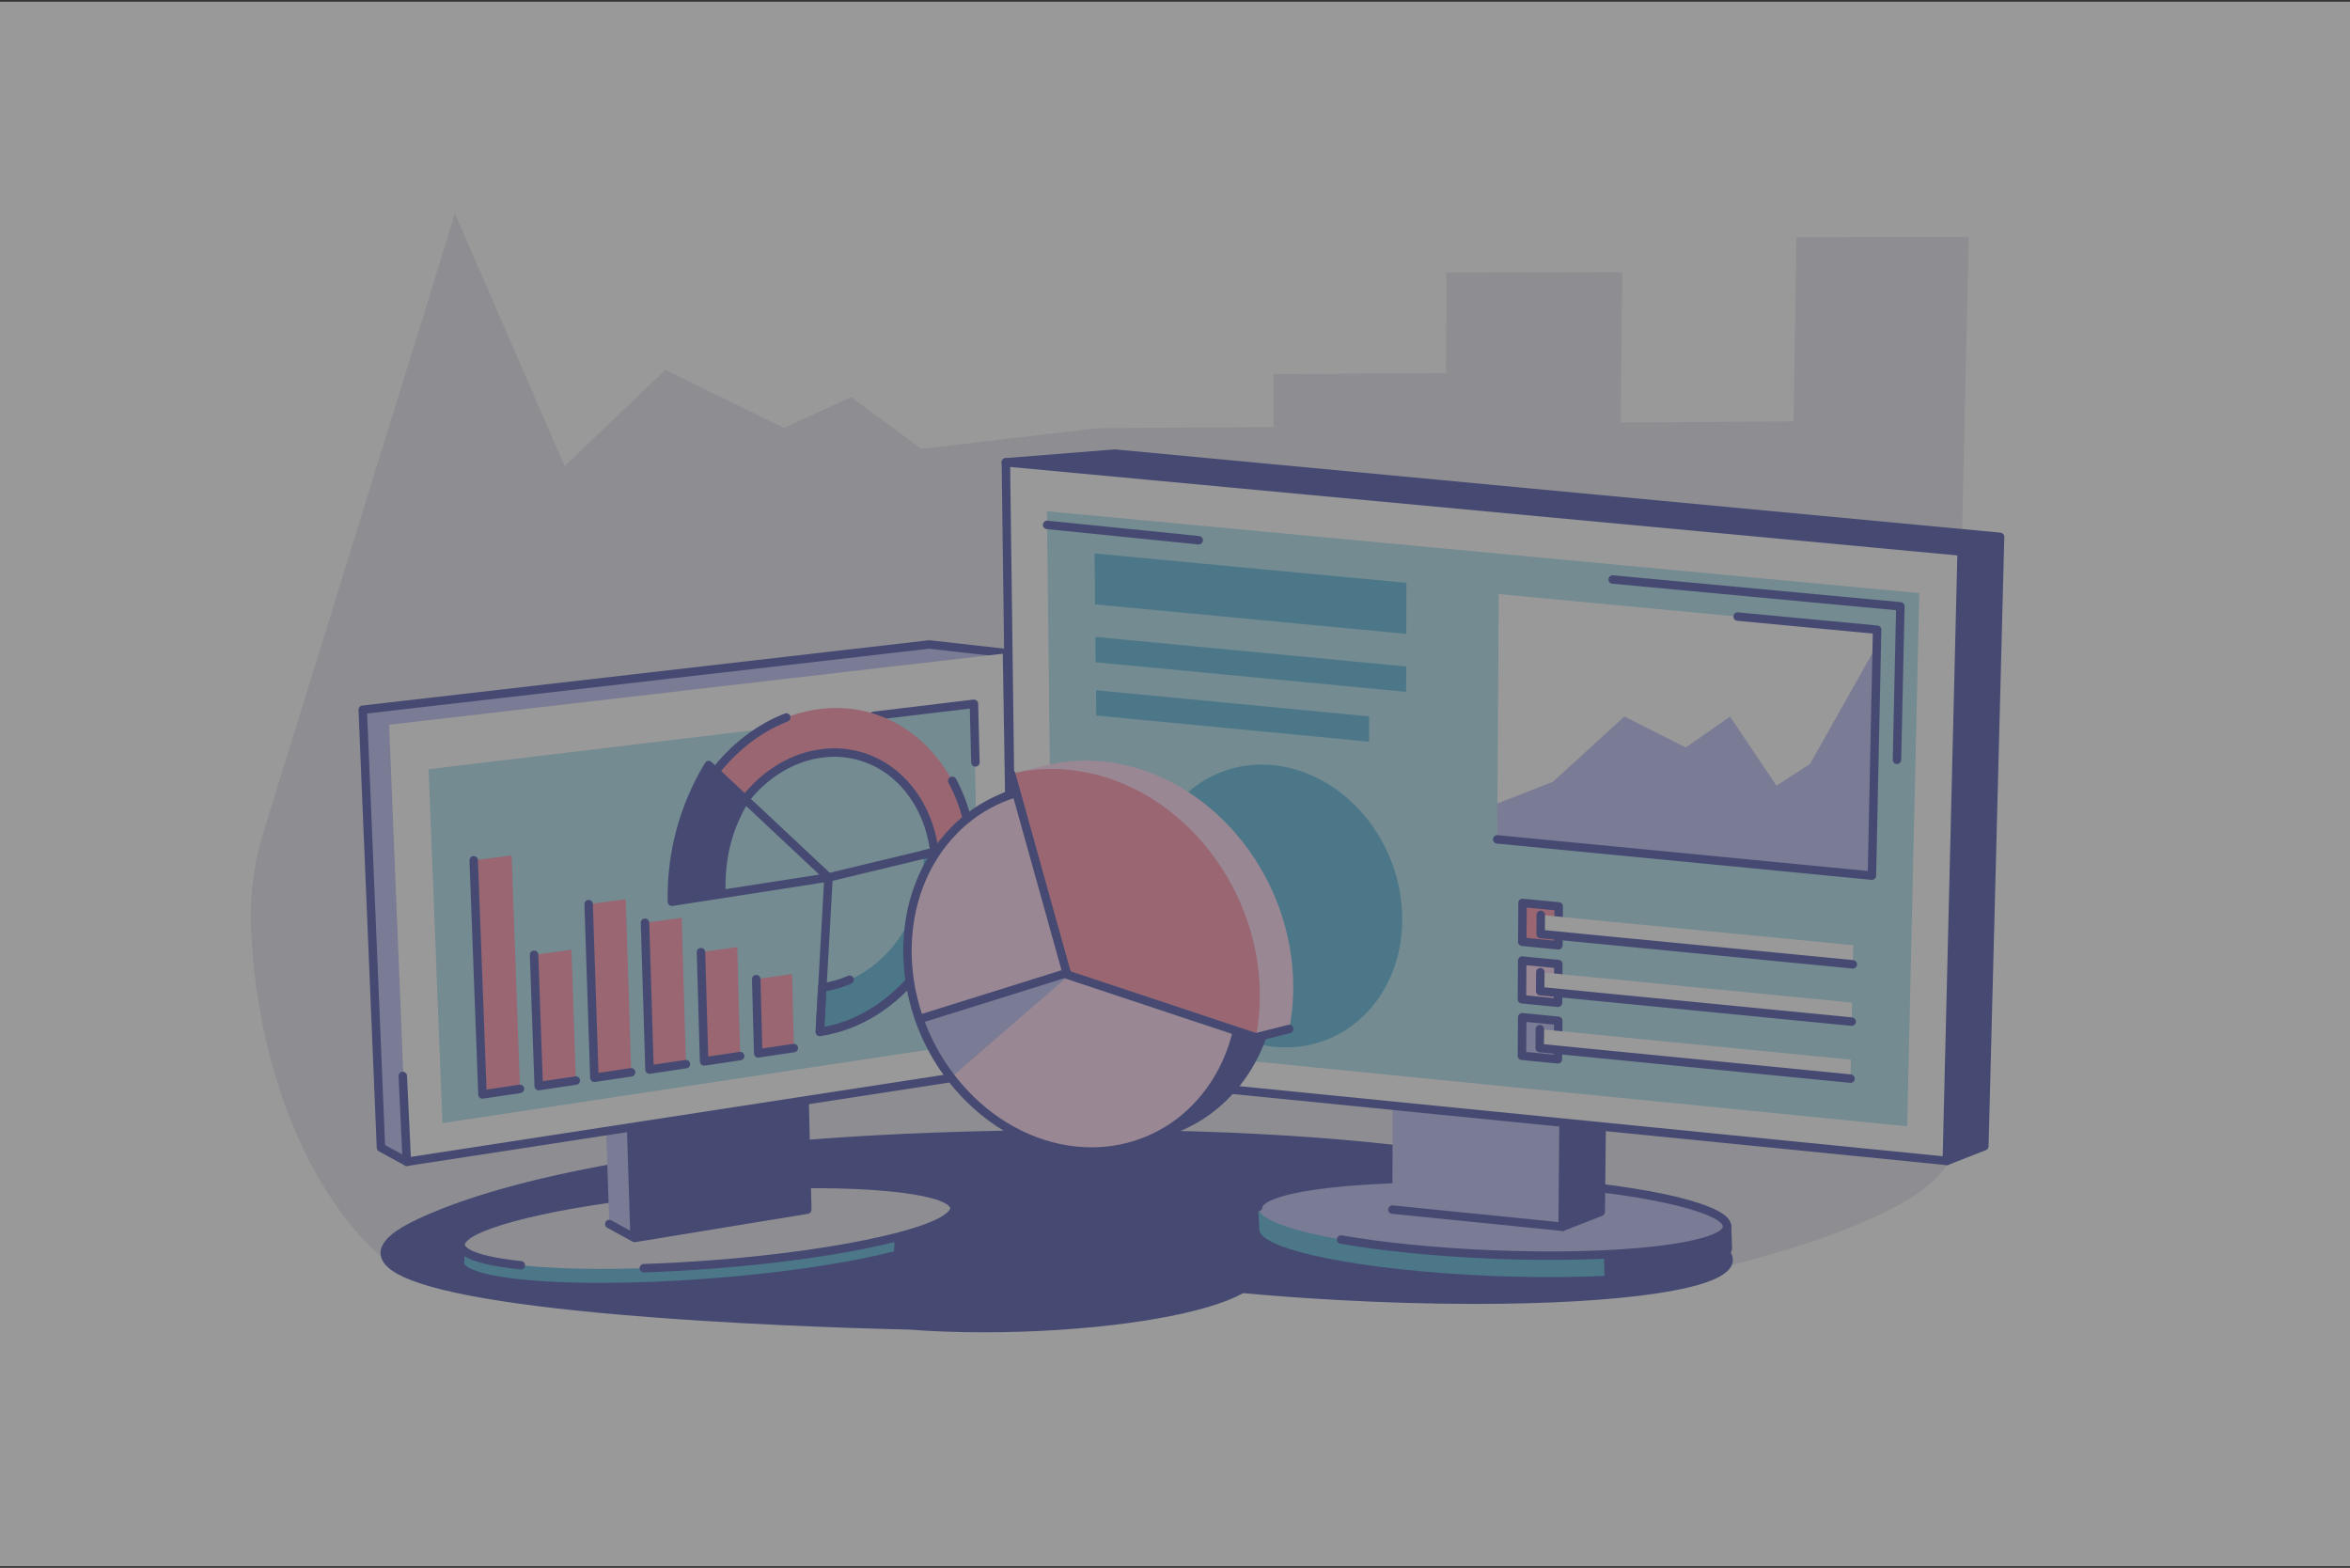 <svg width="694" height="463" viewBox="0 0 694 463" fill="none" xmlns="http://www.w3.org/2000/svg">
<rect x="0" y="0" width="694" height="463" fill="#333333" stroke="none"/>
<g opacity="0.5" clip-path="url(#clip0_644:12932)">
<path d="M694 0.5H0V462.5H694V0.5Z" fill="white"/>
<path d="M581.428 69.994L530.527 70.031L529.651 124.434L478.665 124.766L479.081 80.369L427.131 80.464L427.054 110.205L376.045 110.457L376.112 126.106L324.101 126.448L272.128 132.553L251.355 117.268L231.502 126.383L196.516 109.205L166.746 137.63L134.361 63.051L78.199 244.479C75.044 254.106 73.669 264.227 74.139 274.347C76.219 320.63 94.453 357.185 115.204 373.214C130.234 384.824 155.132 376.508 178.818 359.594L198.797 382.212L237.796 359.98L424.164 347.465C443.503 362.792 468.826 375.267 500.451 376.155C500.451 376.155 575.888 360.369 576.418 338.739C576.442 337.795 576.085 336.836 575.381 335.866L581.428 69.994Z" fill="#EAEAF2"/>
<path d="M496.011 361.721C488.123 359.231 477.415 356.842 464.682 354.72C470.566 354.122 473.946 353.767 473.995 353.762C474.263 353.734 474.515 353.619 474.713 353.435C474.911 353.251 475.044 353.008 475.092 352.742C475.14 352.476 475.1 352.202 474.979 351.96C474.859 351.719 474.663 351.523 474.421 351.402C474.053 351.218 465.141 346.865 441.754 342.474C420.274 338.442 381.959 333.635 321.405 333.635C309.724 333.635 297.459 333.813 284.952 334.165C237.155 335.511 196.636 339.816 164.52 346.959C139.975 352.419 126.705 358.207 120.979 361.172C115.033 364.251 112.226 367.225 112.399 370.264C112.568 373.253 115.58 375.823 121.606 378.122C135.108 383.272 163.93 387.279 207.27 390.03C224.107 391.099 239.836 391.748 250.064 392.105C255.856 392.307 260.537 392.438 263.444 392.513C265.037 392.554 266.281 392.583 267.125 392.601C267.681 392.614 268.067 392.623 268.345 392.625C275.286 393.164 282.743 393.437 290.512 393.437C294.326 393.437 298.233 393.37 302.124 393.238C331.233 392.246 356.631 387.794 367.102 381.868C376.05 382.683 385.289 383.357 394.571 383.871C408.696 384.655 422.502 385.053 435.61 385.053C457.17 385.053 475.696 383.984 489.178 381.964C503.922 379.754 511.299 376.643 511.731 372.453C512.118 368.694 506.976 365.184 496.011 361.721Z" fill="#5A62B3"/>
<path d="M274.433 190.311L297.387 192.899L293.598 232.045L290.669 229.01L292.081 311.339L149.035 333.298L120.151 343.076L112.506 338.905L107.121 209.587L274.433 190.311Z" fill="#C1C3F6"/>
<path d="M297.528 191.657L274.573 189.069C274.479 189.058 274.385 189.058 274.291 189.069L106.978 208.345C106.665 208.381 106.377 208.535 106.172 208.775C105.967 209.014 105.86 209.323 105.873 209.638L111.258 338.958C111.267 339.174 111.332 339.383 111.446 339.566C111.56 339.749 111.719 339.9 111.908 340.003L119.553 344.174C119.705 344.256 119.872 344.307 120.044 344.322C120.216 344.337 120.389 344.316 120.553 344.261L149.332 334.515L292.272 312.573C292.57 312.527 292.842 312.374 293.037 312.143C293.232 311.912 293.337 311.618 293.331 311.316L291.973 232.159L292.699 232.912C292.865 233.084 293.077 233.204 293.309 233.26C293.541 233.315 293.784 233.303 294.01 233.224C294.235 233.145 294.433 233.004 294.581 232.816C294.728 232.628 294.819 232.402 294.842 232.164L298.631 193.018C298.663 192.692 298.564 192.367 298.358 192.112C298.152 191.857 297.853 191.694 297.528 191.657ZM292.616 229.228L291.568 228.142C291.394 227.961 291.17 227.838 290.924 227.786C290.679 227.735 290.423 227.759 290.192 227.855C289.96 227.951 289.763 228.114 289.625 228.324C289.487 228.533 289.416 228.78 289.42 229.03L290.814 310.268L148.846 332.062C148.774 332.073 148.704 332.09 148.635 332.114L120.269 341.716L113.725 338.146L108.418 210.695L274.435 191.569L296.026 194.003L292.616 229.228Z" fill="#5A62B3"/>
<path d="M590.78 157.294L329.36 132.712C329.288 132.705 329.215 132.705 329.144 132.712L296.956 135.274C296.739 135.291 296.531 135.365 296.351 135.488C296.171 135.611 296.026 135.778 295.931 135.974C295.836 136.17 295.794 136.388 295.809 136.605C295.824 136.822 295.895 137.032 296.016 137.213L307.99 155.165L309.759 310.91C309.763 311.218 309.879 311.513 310.087 311.74C310.294 311.967 310.578 312.109 310.884 312.14L518.59 332.969L574.686 344.048C574.92 344.095 575.163 344.073 575.385 343.986L586.466 339.639C586.695 339.549 586.892 339.394 587.033 339.192C587.174 338.991 587.252 338.753 587.258 338.508L591.912 158.573C591.921 158.256 591.809 157.947 591.599 157.71C591.389 157.472 591.096 157.323 590.78 157.294Z" fill="#5A62B3"/>
<path d="M135.869 372.712L136.054 367.701L144.178 367.088C156.311 362.61 180.422 358.38 208.268 356.292C235.982 354.214 260.137 354.803 272.576 357.395L281.834 356.695L281.53 362.046C281.947 368.21 250.044 375.68 210.026 378.759C169.73 381.858 136.41 379.344 135.854 373.112C135.844 372.978 135.849 372.844 135.869 372.712Z" fill="#63BBDF"/>
<path d="M177.329 381.335C165.19 381.335 154.865 380.696 147.47 379.491C138.954 378.102 134.868 376.109 134.61 373.222C134.593 373.019 134.598 372.814 134.623 372.612L134.806 367.656C134.817 367.349 134.941 367.057 135.154 366.836C135.367 366.614 135.654 366.479 135.96 366.456L143.911 365.856C156.624 361.207 181.215 357.069 208.175 355.047C219.326 354.211 230.045 353.787 240.036 353.787C253.891 353.787 265.164 354.599 272.657 356.136L281.739 355.451C281.917 355.437 282.095 355.462 282.262 355.523C282.429 355.584 282.581 355.68 282.708 355.805C282.835 355.93 282.934 356.08 282.999 356.246C283.063 356.412 283.091 356.59 283.081 356.767L282.781 362.05C282.865 364.128 280.866 366.063 276.677 367.965C273.061 369.607 267.862 371.226 261.225 372.778C247.676 375.946 229.528 378.513 210.121 380.006C198.648 380.886 187.615 381.335 177.329 381.335ZM137.262 368.863L137.118 372.758C137.116 372.798 137.113 372.838 137.108 372.878C137.101 372.918 137.098 372.958 137.099 372.998C137.175 373.855 139.53 375.663 147.872 377.024C155.137 378.209 165.323 378.836 177.328 378.836C187.55 378.836 198.519 378.391 209.93 377.513C229.214 376.029 247.229 373.483 260.657 370.343C280.299 365.75 280.294 362.276 280.285 362.13C280.281 362.078 280.281 362.027 280.285 361.975L280.507 358.048L272.671 358.64C272.555 358.649 272.437 358.642 272.322 358.617C265.1 357.113 253.633 356.285 240.036 356.285C230.108 356.285 219.451 356.707 208.362 357.538C181.5 359.553 157.073 363.662 144.612 368.26C144.503 368.301 144.389 368.326 144.274 368.334L137.262 368.863Z" fill="#5A62B3"/>
<path d="M371.894 362.91L371.575 356.925L383.39 357.386C396.076 354.837 417.94 353.727 442.516 354.779C465.976 355.783 486.435 358.523 498.56 361.883L510.048 362.332L510.253 368.259C510.271 368.386 510.276 368.516 510.266 368.644C509.749 374.666 478.792 378.317 440.808 376.794C402.47 375.256 371.471 369.038 371.894 362.91Z" fill="#63BBDF"/>
<path d="M511.499 368.162L511.296 362.288C511.285 361.973 511.156 361.674 510.933 361.45C510.711 361.227 510.412 361.095 510.097 361.083L507.894 360.997C507.777 360.992 507.66 361.004 507.546 361.033L474.559 369.184C474.28 369.253 474.033 369.417 473.86 369.647C473.687 369.877 473.599 370.159 473.61 370.447L473.86 376.771C473.873 377.094 474.01 377.399 474.243 377.623C474.476 377.846 474.787 377.971 475.11 377.971H475.145L496.689 377.368C496.758 377.366 496.827 377.358 496.895 377.344C503.572 376.028 511.217 372.175 511.511 368.755C511.527 368.557 511.523 368.358 511.499 368.162Z" fill="#5A62B3"/>
<path d="M371.551 356.487C371.128 362.625 402.156 368.876 440.528 370.444C478.547 371.999 509.529 368.364 510.048 362.332C510.566 356.292 480.349 350.054 442.237 348.393C403.769 346.718 371.975 350.339 371.551 356.487Z" fill="#C1C3F6"/>
<path d="M457.812 372.054C452.21 372.054 446.398 371.935 440.477 371.693C424.148 371.027 408.301 369.455 395.852 367.27C395.525 367.213 395.235 367.028 395.045 366.757C394.854 366.485 394.78 366.149 394.837 365.823C394.894 365.497 395.079 365.206 395.35 365.016C395.622 364.826 395.957 364.751 396.284 364.808C408.626 366.974 424.357 368.533 440.579 369.196C458.889 369.944 476.159 369.516 489.206 367.992C504.437 366.211 508.691 363.529 508.803 362.225C508.775 361.901 508.629 361.599 508.394 361.375C504.476 356.914 479.939 351.286 442.183 349.642C423.627 348.834 406.079 349.226 392.769 350.748C377.198 352.528 372.889 355.246 372.798 356.572C372.775 356.903 372.621 357.211 372.372 357.429C372.122 357.646 371.796 357.756 371.465 357.733C371.135 357.71 370.827 357.557 370.609 357.307C370.391 357.057 370.282 356.731 370.305 356.4C370.449 354.31 372.633 352.61 376.981 351.204C380.682 350.007 385.899 349.018 392.486 348.265C405.921 346.729 423.61 346.332 442.292 347.145C477.144 348.663 505.099 353.837 510.272 359.726C511.03 360.589 511.374 361.503 511.293 362.439C511.117 364.49 508.961 366.162 504.701 367.551C501.066 368.736 495.951 369.719 489.496 370.474C480.553 371.519 469.655 372.054 457.812 372.054Z" fill="#5A62B3"/>
<path d="M281.833 356.696C282.25 362.87 250.323 370.333 210.278 373.396C169.954 376.48 136.609 373.943 136.053 367.701C135.498 361.448 168.055 353.91 208.52 350.895C248.705 347.899 281.417 350.509 281.833 356.696Z" fill="#EAEAF2"/>
<path d="M284.566 367.006L282.709 358.313C282.986 357.791 283.114 357.202 283.08 356.612C283.018 355.688 282.547 354.839 281.682 354.088C277.84 350.756 265.735 349.392 256.256 348.836C242.928 348.055 225.942 348.343 208.427 349.648C190.76 350.965 173.739 353.224 160.498 356.01C151.066 357.995 139.126 361.182 135.807 365.092C135.062 365.97 134.727 366.885 134.809 367.812C134.98 369.733 136.864 371.255 140.571 372.465C143.683 373.481 148.097 374.296 153.691 374.886C153.854 374.904 154.019 374.889 154.177 374.842C154.334 374.795 154.481 374.718 154.608 374.615C154.736 374.512 154.842 374.385 154.92 374.24C154.999 374.096 155.048 373.938 155.065 373.775C155.082 373.612 155.067 373.447 155.021 373.289C154.974 373.132 154.897 372.985 154.794 372.858C154.691 372.73 154.563 372.624 154.419 372.546C154.275 372.467 154.117 372.418 153.954 372.401C137.758 370.692 137.309 367.716 137.298 367.59C137.27 367.297 137.508 366.949 137.712 366.71C141.849 361.837 169.498 355.055 208.613 352.14C248.695 349.153 275.331 351.886 280.044 355.975C280.281 356.181 280.567 356.487 280.587 356.781C280.561 357.065 280.44 357.331 280.243 357.537C279.976 357.833 279.212 358.578 277.612 359.524C275.004 360.956 270.114 362.856 260.945 364.997C247.508 368.135 229.48 370.675 210.182 372.151C203.39 372.671 196.642 373.04 190.124 373.252C189.793 373.257 189.477 373.393 189.247 373.631C189.016 373.869 188.89 374.189 188.895 374.521C188.9 374.852 189.037 375.168 189.275 375.399C189.513 375.629 189.832 375.756 190.164 375.751H190.205C196.759 375.538 203.545 375.167 210.373 374.644C229.794 373.159 247.956 370.598 261.512 367.432C262.425 367.218 263.31 367.004 264.166 366.788L263.998 369.867C263.988 370.052 264.019 370.237 264.089 370.409C264.159 370.58 264.267 370.734 264.404 370.859C264.54 370.984 264.703 371.077 264.88 371.131C265.057 371.185 265.244 371.199 265.428 371.172L283.524 368.507C283.693 368.482 283.856 368.422 284.001 368.332C284.146 368.242 284.271 368.124 284.369 367.983C284.466 367.843 284.534 367.684 284.567 367.517C284.601 367.349 284.6 367.177 284.564 367.009L284.566 367.006Z" fill="#5A62B3"/>
<path d="M229.372 288.266L231.03 353.124L195.773 358.885L187.411 365.573L179.933 361.474L177.79 295.669L229.372 288.266Z" fill="#C1C3F6"/>
<path d="M473.507 294.93L422.926 289.911C422.752 289.894 422.578 289.913 422.412 289.968C422.247 290.022 422.095 290.11 421.965 290.227C421.836 290.344 421.733 290.486 421.662 290.645C421.591 290.804 421.554 290.976 421.553 291.15L421.324 352.771C421.323 353.082 421.437 353.381 421.645 353.612C421.852 353.843 422.138 353.988 422.447 354.019L452.799 357.095L460.705 363.249C460.875 363.382 461.078 363.468 461.292 363.499C461.506 363.53 461.725 363.505 461.926 363.427L473.188 359.024C473.42 358.933 473.62 358.775 473.761 358.57C473.903 358.365 473.98 358.123 473.983 357.873L474.633 296.186C474.636 295.874 474.522 295.572 474.314 295.339C474.106 295.107 473.818 294.961 473.507 294.93Z" fill="#5A62B3"/>
<path d="M411.208 357.203L461.471 362.263L462.027 300.573L411.343 295.58L411.208 357.203Z" fill="#C1C3F6"/>
<path d="M461.471 363.513C461.43 363.513 461.388 363.51 461.346 363.506L411.083 358.446C410.92 358.43 410.762 358.381 410.617 358.304C410.473 358.226 410.345 358.121 410.241 357.994C410.137 357.867 410.059 357.72 410.012 357.563C409.965 357.406 409.949 357.241 409.965 357.078C409.982 356.915 410.03 356.756 410.108 356.612C410.185 356.467 410.291 356.339 410.418 356.235C410.545 356.131 410.691 356.054 410.848 356.006C411.005 355.959 411.17 355.943 411.333 355.96L460.234 360.883L460.767 301.705L411.22 296.823C411.057 296.807 410.898 296.759 410.754 296.682C410.609 296.604 410.481 296.499 410.377 296.372C410.273 296.245 410.195 296.099 410.147 295.942C410.1 295.785 410.083 295.62 410.099 295.457C410.116 295.294 410.164 295.135 410.241 294.991C410.318 294.846 410.423 294.718 410.55 294.614C410.677 294.51 410.823 294.431 410.98 294.384C411.137 294.336 411.302 294.32 411.465 294.336L462.15 299.33C462.46 299.36 462.748 299.506 462.957 299.738C463.165 299.971 463.279 300.273 463.276 300.585L462.721 362.275C462.718 362.604 462.585 362.919 462.351 363.151C462.117 363.383 461.801 363.513 461.472 363.513H461.471Z" fill="#5A62B3"/>
<path d="M238.065 292.45C238.061 292.274 238.019 292.1 237.943 291.941C237.866 291.782 237.757 291.64 237.622 291.527C237.488 291.413 237.33 291.328 237.16 291.28C236.991 291.231 236.813 291.219 236.638 291.244L230.719 292.096L230.62 288.234C230.616 288.057 230.574 287.884 230.497 287.725C230.421 287.566 230.312 287.425 230.177 287.311C230.043 287.197 229.885 287.113 229.716 287.065C229.546 287.016 229.368 287.004 229.194 287.029L177.611 294.432C177.447 294.453 177.288 294.507 177.145 294.59C177.002 294.673 176.877 294.783 176.777 294.915C176.677 295.047 176.604 295.197 176.562 295.357C176.521 295.518 176.512 295.685 176.535 295.848C176.559 296.012 176.614 296.17 176.699 296.312C176.784 296.454 176.896 296.578 177.029 296.676C177.163 296.774 177.314 296.845 177.474 296.884C177.635 296.924 177.802 296.931 177.966 296.905L228.157 289.702L228.227 292.455L185.158 298.656C184.854 298.7 184.576 298.854 184.379 299.09C184.181 299.325 184.078 299.626 184.088 299.933L186.092 363.427L180.532 360.38C180.388 360.298 180.229 360.247 180.065 360.227C179.901 360.208 179.734 360.222 179.575 360.267C179.417 360.312 179.268 360.389 179.139 360.492C179.01 360.595 178.903 360.723 178.823 360.868C178.744 361.013 178.694 361.172 178.676 361.336C178.659 361.501 178.674 361.667 178.722 361.825C178.769 361.984 178.847 362.131 178.952 362.259C179.056 362.387 179.185 362.493 179.331 362.571L186.81 366.67C186.863 366.699 186.919 366.724 186.976 366.745C186.992 366.75 187.008 366.755 187.023 366.76C187.07 366.775 187.118 366.787 187.166 366.797C187.185 366.801 187.203 366.804 187.22 366.807C187.283 366.818 187.347 366.823 187.41 366.824C187.478 366.824 187.546 366.818 187.613 366.807L238.609 358.449C238.907 358.4 239.177 358.246 239.369 358.013C239.561 357.781 239.663 357.487 239.656 357.186L238.065 292.45Z" fill="#5A62B3"/>
<path d="M299.369 315.373L574.928 342.82L579.315 162.876L297.055 136.519L299.369 315.373Z" fill="white"/>
<path d="M574.928 344.07C574.887 344.07 574.845 344.068 574.805 344.064L299.245 316.617C298.94 316.586 298.656 316.444 298.448 316.218C298.241 315.992 298.124 315.697 298.12 315.39L295.806 136.535C295.804 136.36 295.838 136.186 295.907 136.025C295.977 135.864 296.079 135.72 296.208 135.601C296.337 135.482 296.489 135.391 296.655 135.335C296.821 135.279 296.997 135.259 297.171 135.275L579.431 161.632C579.747 161.661 580.039 161.809 580.249 162.046C580.46 162.283 580.572 162.59 580.564 162.907L576.178 342.851C576.17 343.177 576.035 343.487 575.801 343.715C575.568 343.943 575.255 344.07 574.929 344.07H574.928ZM300.604 314.241L573.712 341.443L578.038 164.012L298.322 137.892L300.604 314.241Z" fill="#5A62B3"/>
<path d="M310.965 307.548L563.22 332.595L566.803 175.157L309.187 150.981L310.965 307.548Z" fill="#B3E3EF"/>
<path d="M120.152 343.076L299.371 315.482L297.388 192.899L114.908 214.008L120.152 343.076Z" fill="white"/>
<path d="M130.666 331.646L289.373 307.672L287.624 207.835L126.577 227.156L130.666 331.646Z" fill="#B3E3EF"/>
<path d="M442.154 247.872L552.812 258.58L554.347 185.96L442.611 175.428L442.154 247.872Z" fill="white"/>
<path d="M442.166 237.294L458.608 230.864L479.714 211.593L497.822 220.738L510.919 211.618L524.608 232.02L534.541 225.589L554.257 190.598L552.812 258.579L442.154 247.871L442.166 237.294Z" fill="#C1C3F6"/>
<path d="M552.812 259.829C552.773 259.829 552.732 259.827 552.692 259.823L442.034 249.115C441.704 249.083 441.4 248.921 441.19 248.666C440.979 248.41 440.879 248.081 440.911 247.751C440.943 247.421 441.104 247.117 441.36 246.907C441.616 246.696 441.945 246.595 442.275 246.627L551.592 257.207L553.074 187.095L513.05 183.322C512.886 183.308 512.726 183.262 512.58 183.185C512.433 183.109 512.304 183.005 512.198 182.878C512.092 182.751 512.012 182.605 511.964 182.448C511.915 182.29 511.897 182.124 511.913 181.96C511.928 181.796 511.976 181.636 512.054 181.49C512.131 181.345 512.237 181.216 512.364 181.111C512.492 181.007 512.639 180.928 512.797 180.881C512.955 180.833 513.121 180.817 513.285 180.834L554.464 184.716C554.779 184.746 555.07 184.893 555.28 185.129C555.49 185.364 555.603 185.671 555.596 185.986L554.062 258.606C554.054 258.933 553.919 259.244 553.686 259.472C553.452 259.7 553.139 259.828 552.812 259.828L552.812 259.829Z" fill="#5A62B3"/>
<path d="M338.203 263.995C338.378 286.828 355.335 306.967 376.142 309.111C397.017 311.261 414.038 294.512 414.097 271.564C414.156 248.475 397.038 227.998 375.929 225.962C354.889 223.933 338.028 241.021 338.203 263.995Z" fill="#63BBDF"/>
<path d="M449.556 278.111L460.227 279.148L460.328 267.672L449.64 266.637L449.556 278.111Z" fill="#FF9AB2"/>
<path d="M460.227 280.398C460.186 280.398 460.146 280.396 460.106 280.392L449.435 279.355C449.124 279.324 448.836 279.179 448.627 278.947C448.418 278.715 448.304 278.414 448.306 278.102L448.389 266.627C448.391 266.454 448.428 266.282 448.499 266.124C448.57 265.966 448.674 265.824 448.802 265.708C448.931 265.592 449.083 265.504 449.248 265.45C449.412 265.395 449.587 265.376 449.759 265.393L460.448 266.428C460.759 266.458 461.047 266.603 461.256 266.836C461.465 267.068 461.58 267.37 461.577 267.683L461.476 279.159C461.473 279.489 461.34 279.804 461.106 280.036C460.872 280.268 460.556 280.398 460.227 280.398H460.227ZM450.813 276.978L458.99 277.773L459.068 268.804L450.878 268.011L450.813 276.978Z" fill="#5A62B3"/>
<path d="M449.458 311.777L460.08 312.822L460.18 301.45L449.541 300.407L449.458 311.777Z" fill="#C1C3F6"/>
<path d="M460.08 314.072C460.04 314.072 459.999 314.07 459.958 314.066L449.335 313.021C449.025 312.99 448.737 312.845 448.529 312.613C448.32 312.381 448.206 312.08 448.209 311.768L448.292 300.398C448.293 300.224 448.331 300.053 448.402 299.895C448.473 299.736 448.576 299.595 448.705 299.479C448.834 299.362 448.986 299.274 449.151 299.22C449.316 299.166 449.49 299.147 449.663 299.164L460.301 300.206C460.612 300.236 460.9 300.382 461.108 300.614C461.317 300.846 461.431 301.148 461.429 301.461L461.329 312.833C461.326 313.163 461.193 313.478 460.959 313.71C460.725 313.941 460.409 314.072 460.079 314.072H460.08ZM450.715 310.645L458.843 311.445L458.921 302.582L450.781 301.784L450.715 310.645Z" fill="#5A62B3"/>
<path d="M449.459 295.079L460.106 296.12L460.207 284.696L449.543 283.658L449.459 295.079Z" fill="#FFDCF4"/>
<path d="M460.107 297.371C460.066 297.371 460.026 297.369 459.985 297.364L449.338 296.323C449.028 296.293 448.74 296.148 448.531 295.916C448.323 295.684 448.208 295.383 448.21 295.071L448.294 283.649C448.295 283.476 448.332 283.304 448.404 283.146C448.475 282.988 448.578 282.846 448.707 282.73C448.836 282.613 448.987 282.524 449.152 282.47C449.317 282.416 449.492 282.397 449.664 282.415L460.328 283.453C460.639 283.483 460.927 283.629 461.136 283.861C461.344 284.093 461.459 284.395 461.456 284.708L461.356 296.132C461.353 296.461 461.22 296.776 460.986 297.008C460.752 297.24 460.436 297.371 460.106 297.371H460.107ZM450.717 293.947L458.869 294.745L458.948 285.829L450.783 285.034L450.717 293.947Z" fill="#5A62B3"/>
<path d="M454.979 275.82L547.184 284.773L547.3 279.117L455.024 270.175L454.979 275.82Z" fill="white"/>
<path d="M454.842 292.7L546.837 301.688L546.953 296.058L454.887 287.082L454.842 292.7Z" fill="white"/>
<path d="M454.708 309.504L546.494 318.525L546.608 312.92L454.753 303.911L454.708 309.504Z" fill="white"/>
<path d="M288.058 226.394C287.732 226.394 287.419 226.267 287.186 226.039C286.952 225.811 286.817 225.502 286.809 225.176L286.407 209.24L258.226 212.621C258.062 212.643 257.895 212.632 257.736 212.589C257.576 212.546 257.426 212.472 257.295 212.371C257.164 212.269 257.055 212.143 256.973 211.999C256.891 211.855 256.839 211.696 256.819 211.532C256.8 211.367 256.813 211.2 256.858 211.041C256.903 210.882 256.98 210.733 257.083 210.604C257.186 210.474 257.314 210.367 257.459 210.287C257.605 210.207 257.764 210.157 257.929 210.14L287.474 206.595C287.647 206.575 287.822 206.59 287.988 206.641C288.155 206.692 288.309 206.777 288.44 206.891C288.572 207.005 288.678 207.145 288.753 207.302C288.827 207.459 288.868 207.631 288.872 207.805L289.309 225.114C289.317 225.445 289.194 225.766 288.965 226.006C288.737 226.246 288.423 226.386 288.092 226.394L288.058 226.394Z" fill="#5A62B3"/>
<path d="M547.185 286.022C547.144 286.022 547.103 286.02 547.063 286.016L454.858 277.063C454.547 277.033 454.259 276.888 454.05 276.656C453.841 276.424 453.727 276.122 453.729 275.81L453.774 270.165C453.776 270.001 453.809 269.839 453.873 269.688C453.937 269.537 454.03 269.4 454.147 269.285C454.264 269.17 454.403 269.079 454.555 269.017C454.707 268.956 454.87 268.925 455.034 268.926C455.198 268.927 455.36 268.961 455.511 269.025C455.662 269.089 455.799 269.182 455.914 269.299C456.029 269.416 456.12 269.554 456.182 269.706C456.243 269.859 456.274 270.021 456.273 270.185L456.237 274.686L547.304 283.529C547.623 283.561 547.917 283.714 548.126 283.956C548.336 284.199 548.444 284.512 548.428 284.832C548.413 285.152 548.276 285.454 548.044 285.676C547.813 285.897 547.505 286.021 547.185 286.022Z" fill="#5A62B3"/>
<path d="M546.839 302.937C546.798 302.937 546.757 302.935 546.716 302.931L454.721 293.944C454.41 293.913 454.122 293.768 453.913 293.536C453.705 293.304 453.59 293.002 453.593 292.69L453.638 287.072C453.64 286.74 453.775 286.423 454.011 286.191C454.247 285.959 454.566 285.829 454.897 285.832C455.228 285.835 455.545 285.969 455.778 286.205C456.01 286.441 456.139 286.76 456.136 287.092L456.101 291.567L546.959 300.444C547.277 300.476 547.572 300.629 547.781 300.871C547.99 301.114 548.099 301.428 548.083 301.748C548.068 302.068 547.93 302.369 547.699 302.591C547.467 302.812 547.159 302.936 546.839 302.937Z" fill="#5A62B3"/>
<path d="M546.496 319.774C546.455 319.774 546.412 319.772 546.372 319.768L454.586 310.747C454.275 310.717 453.988 310.571 453.779 310.339C453.57 310.107 453.456 309.806 453.459 309.494L453.504 303.901C453.506 303.569 453.64 303.253 453.876 303.02C454.113 302.788 454.431 302.659 454.763 302.661C455.094 302.664 455.411 302.798 455.643 303.034C455.876 303.27 456.005 303.589 456.002 303.921L455.966 308.372L546.616 317.281C546.935 317.313 547.23 317.466 547.439 317.709C547.648 317.951 547.756 318.265 547.741 318.585C547.725 318.905 547.587 319.207 547.356 319.429C547.124 319.65 546.816 319.774 546.496 319.774Z" fill="#5A62B3"/>
<path d="M323.399 178.47L415.297 187.178L415.337 172.126L323.256 163.449L323.399 178.47Z" fill="#63BBDF"/>
<path d="M323.562 195.562L415.251 204.304L415.271 196.82L323.49 188.093L323.562 195.562Z" fill="#63BBDF"/>
<path d="M323.764 211.297L404.304 219.019L404.313 211.555L323.693 203.846L323.764 211.297Z" fill="#63BBDF"/>
<path d="M153.574 321.549L142.486 323.201L139.893 254.05L151.094 252.611L153.574 321.549Z" fill="#FF9AB2"/>
<path d="M170.07 319.09L159.09 320.726L157.726 281.973L168.767 280.455L170.07 319.09Z" fill="#FF9AB2"/>
<path d="M186.404 316.654L175.533 318.275L173.842 267.006L184.795 265.542L186.404 316.654Z" fill="#FF9AB2"/>
<path d="M202.58 314.242L191.814 315.848L190.48 272.5L201.314 271.027L202.58 314.242Z" fill="#FF9AB2"/>
<path d="M218.599 311.854L207.938 313.444L207.016 281.166L217.727 279.674L218.599 311.854Z" fill="#FF9AB2"/>
<path d="M234.463 309.489L223.904 311.064L223.326 289.152L233.918 287.644L234.463 309.489Z" fill="#FF9AB2"/>
<path d="M298.637 192.879C298.635 192.715 298.6 192.553 298.535 192.403C298.469 192.252 298.375 192.116 298.257 192.002C298.139 191.888 298 191.798 297.847 191.737C297.695 191.677 297.532 191.647 297.368 191.65C297.204 191.653 297.042 191.688 296.891 191.753C296.741 191.818 296.604 191.912 296.49 192.03C296.376 192.148 296.286 192.288 296.226 192.44C296.166 192.593 296.136 192.756 296.139 192.92L298.105 314.414L121.334 341.63L120.197 317.675C120.182 317.344 120.035 317.032 119.79 316.809C119.545 316.586 119.221 316.47 118.89 316.486C118.559 316.501 118.248 316.648 118.025 316.893C117.802 317.138 117.685 317.462 117.701 317.793L118.904 343.136C118.904 343.159 118.912 343.18 118.914 343.203C118.917 343.226 118.914 343.245 118.917 343.266C118.921 343.288 118.928 343.304 118.932 343.324C118.939 343.361 118.948 343.397 118.959 343.432C118.971 343.472 118.985 343.511 119 343.549C119.014 343.582 119.028 343.614 119.044 343.645C119.063 343.683 119.085 343.718 119.108 343.754C119.126 343.781 119.144 343.809 119.164 343.837C119.19 343.871 119.218 343.903 119.248 343.933C119.27 343.957 119.292 343.981 119.316 344.003C119.349 344.031 119.382 344.058 119.417 344.082C119.443 344.102 119.468 344.122 119.496 344.138C119.534 344.161 119.574 344.182 119.614 344.2C119.642 344.214 119.67 344.228 119.698 344.24C119.746 344.258 119.796 344.273 119.846 344.284C119.87 344.29 119.892 344.299 119.916 344.304C119.993 344.319 120.072 344.327 120.15 344.327C120.173 344.327 120.192 344.327 120.211 344.325C120.23 344.323 120.239 344.32 120.254 344.319C120.284 344.316 120.312 344.317 120.342 344.312L299.561 316.719C299.86 316.673 300.131 316.52 300.326 316.289C300.521 316.059 300.625 315.765 300.62 315.464L298.637 192.879Z" fill="#5A62B3"/>
<path d="M142.485 324.451C142.162 324.451 141.851 324.326 141.618 324.102C141.385 323.877 141.248 323.571 141.236 323.248L138.644 254.097C138.632 253.766 138.752 253.443 138.977 253.2C139.202 252.957 139.515 252.814 139.846 252.801C140.177 252.789 140.5 252.908 140.743 253.134C140.985 253.359 141.129 253.672 141.141 254.003L143.682 321.76L153.39 320.313C153.714 320.271 154.042 320.358 154.303 320.556C154.564 320.753 154.737 321.045 154.785 321.368C154.833 321.692 154.753 322.021 154.561 322.286C154.369 322.551 154.08 322.73 153.758 322.784L142.669 324.437C142.609 324.446 142.547 324.451 142.485 324.451Z" fill="#5A62B3"/>
<path d="M159.09 321.976C158.767 321.976 158.455 321.85 158.222 321.625C157.989 321.4 157.853 321.094 157.841 320.77L156.476 282.017C156.469 281.852 156.494 281.687 156.551 281.532C156.608 281.377 156.694 281.235 156.806 281.113C156.918 280.992 157.053 280.894 157.203 280.825C157.353 280.756 157.515 280.718 157.68 280.712C157.845 280.706 158.01 280.733 158.164 280.791C158.319 280.85 158.46 280.938 158.581 281.051C158.701 281.164 158.797 281.3 158.865 281.451C158.932 281.601 158.969 281.764 158.973 281.929L160.289 319.284L169.885 317.854C170.21 317.811 170.538 317.898 170.799 318.096C171.06 318.293 171.233 318.585 171.282 318.908C171.33 319.232 171.249 319.562 171.057 319.827C170.865 320.092 170.576 320.27 170.254 320.325L159.274 321.961C159.213 321.97 159.152 321.975 159.09 321.976Z" fill="#5A62B3"/>
<path d="M175.532 319.524C175.208 319.524 174.896 319.398 174.663 319.173C174.43 318.947 174.294 318.64 174.283 318.316L172.592 267.047C172.587 266.883 172.613 266.72 172.671 266.566C172.729 266.412 172.816 266.271 172.928 266.151C173.041 266.032 173.175 265.935 173.325 265.867C173.474 265.799 173.636 265.762 173.8 265.756C173.964 265.751 174.127 265.777 174.281 265.835C174.435 265.893 174.575 265.98 174.695 266.093C174.815 266.205 174.912 266.339 174.98 266.489C175.047 266.638 175.085 266.8 175.091 266.964L176.735 316.831L186.22 315.418C186.545 315.375 186.873 315.462 187.134 315.66C187.395 315.857 187.569 316.149 187.617 316.472C187.665 316.796 187.584 317.126 187.392 317.391C187.2 317.656 186.911 317.834 186.589 317.889L175.717 319.509C175.656 319.519 175.594 319.524 175.532 319.524Z" fill="#5A62B3"/>
<path d="M191.815 317.097C191.49 317.097 191.178 316.971 190.945 316.745C190.712 316.519 190.576 316.211 190.566 315.886L189.233 272.538C189.223 272.207 189.345 271.885 189.572 271.643C189.799 271.402 190.113 271.26 190.444 271.25C190.775 271.24 191.097 271.362 191.339 271.589C191.58 271.816 191.721 272.13 191.732 272.461L193.022 314.404L202.399 313.006C202.723 312.964 203.051 313.051 203.312 313.248C203.574 313.445 203.747 313.737 203.795 314.061C203.843 314.385 203.763 314.714 203.57 314.979C203.378 315.244 203.09 315.423 202.767 315.477L192.001 317.083C191.939 317.092 191.877 317.097 191.815 317.097Z" fill="#5A62B3"/>
<path d="M207.937 314.693C207.612 314.694 207.3 314.567 207.066 314.34C206.833 314.114 206.697 313.805 206.688 313.48L205.767 281.203C205.762 281.039 205.79 280.875 205.849 280.722C205.907 280.569 205.995 280.428 206.108 280.309C206.22 280.189 206.355 280.093 206.505 280.026C206.655 279.959 206.817 279.922 206.981 279.918C207.145 279.913 207.308 279.94 207.461 279.999C207.615 280.057 207.755 280.145 207.875 280.258C207.994 280.371 208.09 280.506 208.157 280.656C208.224 280.806 208.261 280.967 208.266 281.131L209.148 312.002L218.417 310.619C218.741 310.577 219.069 310.664 219.33 310.861C219.591 311.058 219.765 311.35 219.813 311.674C219.861 311.998 219.781 312.328 219.588 312.592C219.396 312.857 219.108 313.036 218.785 313.09L208.124 314.681C208.062 314.689 208 314.694 207.937 314.693Z" fill="#5A62B3"/>
<path d="M223.905 312.314C223.579 312.314 223.266 312.187 223.033 311.959C222.8 311.732 222.664 311.423 222.656 311.097L222.077 289.186C222.068 288.854 222.192 288.533 222.42 288.293C222.648 288.052 222.962 287.912 223.293 287.903C223.625 287.895 223.946 288.018 224.186 288.246C224.427 288.474 224.567 288.788 224.576 289.12L225.117 309.62L234.28 308.253C234.605 308.211 234.933 308.298 235.194 308.495C235.455 308.693 235.628 308.985 235.677 309.308C235.725 309.632 235.644 309.962 235.452 310.227C235.26 310.491 234.971 310.67 234.649 310.725L224.09 312.299C224.028 312.309 223.967 312.313 223.905 312.314Z" fill="#5A62B3"/>
<path d="M242.854 291.611C260.246 289.107 273.096 272.29 272.818 252.34L283.567 249.754C284.057 276.731 265.635 301.242 242.12 304.722C242.12 304.721 242.781 291.622 242.854 291.611Z" fill="#63BBDF"/>
<path d="M242.12 305.971C241.951 305.972 241.783 305.937 241.627 305.871C241.471 305.804 241.331 305.706 241.214 305.584C241.097 305.461 241.006 305.316 240.947 305.157C240.888 304.998 240.862 304.828 240.871 304.659C240.871 304.659 241.037 301.383 241.211 298.104C241.298 296.463 241.388 294.823 241.461 293.591C241.497 292.971 241.53 292.453 241.555 292.092C241.601 291.431 241.664 290.526 242.669 290.376C245.332 289.992 247.931 289.254 250.397 288.179C250.548 288.113 250.71 288.077 250.875 288.073C251.039 288.07 251.203 288.099 251.356 288.158C251.509 288.218 251.649 288.308 251.768 288.422C251.886 288.536 251.981 288.673 252.047 288.824C252.113 288.975 252.148 289.137 252.151 289.302C252.153 289.466 252.124 289.63 252.063 289.783C252.002 289.936 251.912 290.075 251.797 290.193C251.683 290.311 251.546 290.406 251.394 290.471C249.032 291.5 246.556 292.245 244.018 292.692C243.893 294.665 243.639 299.456 243.446 303.233C265.029 299.135 282.079 276.397 282.324 251.34L273.11 253.557C272.79 253.628 272.456 253.57 272.178 253.396C271.901 253.223 271.702 252.947 271.626 252.628C271.549 252.31 271.601 251.974 271.77 251.694C271.938 251.413 272.21 251.21 272.527 251.127L283.276 248.542C283.458 248.498 283.647 248.495 283.83 248.535C284.013 248.574 284.184 248.653 284.332 248.768C284.48 248.882 284.601 249.028 284.685 249.196C284.769 249.363 284.814 249.547 284.817 249.734C285.056 263.077 280.843 276.12 272.844 286.803C264.842 297.425 253.996 304.229 242.303 305.959C242.243 305.968 242.181 305.972 242.12 305.971Z" fill="#5A62B3"/>
<path d="M276.281 255.929C275.884 235.206 261 220.229 242.855 222.457C233.632 223.589 225.359 228.981 219.484 236.769L210.927 228.249C218.88 217.914 229.981 210.804 242.318 209.34C266.829 206.429 286.832 226.893 287.326 254.818L276.281 255.929Z" fill="#FF9AB2"/>
<path d="M276.281 257.179C275.954 257.179 275.639 257.05 275.406 256.821C275.172 256.592 275.038 256.28 275.032 255.953C274.831 245.502 270.745 236.061 263.82 230.052C261 227.577 257.685 225.731 254.097 224.636C250.509 223.54 246.728 223.22 243.007 223.697C234.409 224.752 226.409 229.663 220.482 237.522C220.374 237.665 220.238 237.782 220.081 237.868C219.924 237.953 219.751 238.003 219.573 238.016C219.395 238.029 219.216 238.003 219.049 237.941C218.881 237.878 218.729 237.781 218.603 237.655L210.047 229.135C209.832 228.92 209.702 228.635 209.682 228.331C209.662 228.028 209.753 227.728 209.939 227.487C215.895 219.747 223.431 213.949 231.734 210.721C231.887 210.658 232.052 210.627 232.217 210.629C232.383 210.631 232.546 210.665 232.698 210.731C232.851 210.797 232.988 210.892 233.103 211.011C233.218 211.13 233.308 211.271 233.368 211.426C233.428 211.58 233.457 211.745 233.453 211.91C233.449 212.076 233.411 212.239 233.344 212.39C233.276 212.541 233.179 212.677 233.058 212.79C232.937 212.904 232.795 212.992 232.639 213.05C225.073 215.993 218.163 221.201 212.597 228.147L219.368 234.889C225.612 227.142 233.85 222.304 242.704 221.217C246.772 220.695 250.905 221.045 254.829 222.243C258.752 223.44 262.375 225.459 265.459 228.164C272.614 234.374 276.955 243.934 277.484 254.553L286.046 253.692C285.738 245.572 283.7 237.811 280.125 231.182C280.046 231.037 279.995 230.878 279.977 230.714C279.959 230.55 279.974 230.384 280.021 230.225C280.067 230.067 280.145 229.919 280.249 229.791C280.353 229.663 280.481 229.556 280.626 229.478C280.771 229.4 280.931 229.351 281.095 229.334C281.259 229.318 281.425 229.334 281.583 229.383C281.741 229.431 281.888 229.51 282.015 229.615C282.142 229.72 282.248 229.849 282.325 229.995C286.257 237.287 288.418 245.863 288.576 254.797C288.582 255.11 288.469 255.414 288.261 255.649C288.053 255.883 287.764 256.031 287.452 256.062L276.407 257.173C276.364 257.177 276.323 257.179 276.281 257.179Z" fill="#5A62B3"/>
<path d="M284.783 249.462C284.745 249.303 284.675 249.152 284.579 249.019C284.482 248.887 284.361 248.774 284.221 248.689C284.081 248.603 283.925 248.546 283.763 248.52C283.601 248.494 283.436 248.501 283.276 248.539L245.038 257.737L210.14 225.03C210.082 224.977 210.02 224.929 209.954 224.888C209.946 224.883 209.938 224.877 209.929 224.872C209.869 224.836 209.805 224.805 209.74 224.78C209.726 224.774 209.712 224.769 209.698 224.764C209.634 224.741 209.568 224.724 209.501 224.713C209.487 224.71 209.473 224.708 209.459 224.706C209.39 224.696 209.32 224.692 209.25 224.693L209.23 224.695C209.193 224.695 209.155 224.698 209.119 224.703C209.103 224.706 209.088 224.712 209.072 224.715C209.018 224.725 208.964 224.739 208.911 224.756C208.88 224.765 208.85 224.774 208.82 224.786C208.767 224.808 208.715 224.834 208.666 224.864C208.64 224.879 208.613 224.891 208.588 224.908C208.539 224.943 208.493 224.981 208.449 225.023C208.429 225.042 208.405 225.058 208.386 225.078C208.323 225.143 208.268 225.214 208.221 225.291C200.705 237.636 196.875 251.874 197.182 266.325C197.182 266.35 197.19 266.374 197.192 266.398C197.194 266.423 197.192 266.456 197.197 266.484C197.2 266.505 197.207 266.523 197.211 266.543C197.218 266.575 197.226 266.607 197.235 266.638C197.249 266.688 197.267 266.738 197.288 266.786C197.3 266.814 197.311 266.84 197.324 266.866C197.352 266.918 197.383 266.968 197.417 267.015C197.431 267.034 197.442 267.054 197.457 267.072C197.508 267.136 197.565 267.195 197.627 267.248C197.653 267.269 197.68 267.288 197.707 267.306C197.74 267.329 197.771 267.354 197.805 267.373C197.833 267.39 197.864 267.401 197.894 267.416C197.93 267.433 197.965 267.452 198.003 267.466C198.03 267.476 198.058 267.481 198.086 267.489C198.128 267.503 198.17 267.514 198.213 267.523C198.245 267.529 198.279 267.529 198.311 267.532C198.35 267.536 198.389 267.543 198.429 267.543C198.49 267.542 198.55 267.538 198.61 267.528C198.622 267.528 199.191 267.439 199.191 267.439L243.341 260.581L240.873 304.651C240.863 304.815 240.887 304.979 240.941 305.134C240.995 305.289 241.079 305.432 241.189 305.554C241.298 305.676 241.43 305.776 241.578 305.847C241.726 305.918 241.886 305.96 242.05 305.969C242.074 305.97 242.098 305.971 242.121 305.971C242.44 305.971 242.747 305.848 242.979 305.629C243.211 305.41 243.35 305.11 243.368 304.791L245.87 260.107L283.86 250.969C284.019 250.931 284.17 250.861 284.302 250.765C284.435 250.668 284.548 250.547 284.633 250.407C284.719 250.267 284.776 250.111 284.802 249.949C284.828 249.787 284.821 249.622 284.783 249.462ZM214.252 262.571C214.165 253.305 216.071 245.618 220.343 238.018L241.951 258.268L214.252 262.571Z" fill="#5A62B3"/>
<path d="M326.089 227.44C324.595 227.297 323.088 227.225 321.608 227.225C316.216 227.211 310.867 228.188 305.828 230.106C305.783 230.119 305.738 230.135 305.695 230.154L305.598 230.195C304.807 230.502 304.018 230.835 303.252 231.186L295.97 234.263C295.782 234.343 295.617 234.467 295.488 234.625C295.359 234.783 295.271 234.97 295.231 235.17L295.044 236.105C289.045 240.716 284.243 246.701 281.041 253.556C277.537 260.983 275.83 269.18 275.968 277.919C276.244 292.57 281.624 306.665 291.18 317.772C300.773 328.954 313.436 335.844 326.837 337.173C329.441 337.432 332.062 337.472 334.673 337.293L338.591 338.065C338.838 338.114 339.094 338.086 339.326 337.987L349.646 333.544C349.673 333.532 349.701 333.519 349.726 333.506C357.867 329.813 364.726 323.664 369.564 315.723C374.543 307.553 377.16 297.793 377.134 287.5C377.056 257.065 354.156 230.121 326.089 227.44Z" fill="#5A62B3"/>
<path d="M267.994 281.828C268.497 311.291 290.809 337.165 317.878 339.833C344.996 342.506 366.926 320.915 366.813 291.39C366.7 261.629 344.268 235.206 316.756 232.594C289.295 229.988 267.486 252.128 267.994 281.828Z" fill="#FFDCF4"/>
<path d="M280.816 318.234C276.909 313.142 273.809 307.479 271.626 301.443L317.32 286.602L280.816 318.234Z" fill="#C1C3F6"/>
<path d="M322.396 341.308C320.859 341.308 319.299 341.23 317.754 341.078C304.334 339.755 291.645 332.871 282.026 321.694C272.444 310.599 267.039 296.506 266.743 281.849C266.493 267.188 271.521 253.858 280.902 244.314C285.001 240.122 289.9 236.796 295.308 234.533C300.716 232.27 306.523 231.115 312.385 231.137C313.867 231.137 315.377 231.209 316.875 231.351C344.985 234.02 367.948 260.951 368.063 291.387C368.119 305.846 363.014 318.965 353.69 328.325C349.595 332.456 344.719 335.731 339.347 337.96C333.974 340.189 328.213 341.327 322.396 341.308ZM312.383 233.636C306.853 233.615 301.375 234.705 296.273 236.84C291.172 238.975 286.55 242.112 282.683 246.066C273.776 255.128 269.003 267.821 269.242 281.806C269.732 310.515 291.605 335.988 317.999 338.59C319.463 338.734 320.942 338.807 322.392 338.808C327.88 338.826 333.316 337.753 338.385 335.651C343.454 333.548 348.054 330.458 351.918 326.561C360.77 317.676 365.616 305.186 365.563 291.396C365.452 262.209 343.504 236.389 316.637 233.838C315.218 233.705 313.787 233.636 312.383 233.636Z" fill="#5A62B3"/>
<path d="M325.512 224.846C319.877 224.286 314.187 224.691 308.688 226.045L298.603 228.511L314.313 245.426L326.079 285.962L363.271 298.137L370.883 306.334L380.736 303.855C381.541 299.745 381.94 295.565 381.927 291.377C381.867 257.742 356.597 227.83 325.512 224.846Z" fill="#FFDCF4"/>
<path d="M315.152 287.825L298.603 228.511C304.111 227.155 309.81 226.748 315.454 227.308C346.6 230.284 371.956 260.201 372.06 293.851C372.079 298.04 371.685 302.222 370.883 306.334L315.152 287.825Z" fill="#FF9AB2"/>
<path d="M381.947 303.55C381.907 303.39 381.836 303.241 381.738 303.109C381.641 302.977 381.518 302.866 381.377 302.782C381.236 302.698 381.08 302.642 380.918 302.618C380.755 302.594 380.59 302.603 380.431 302.643L370.931 305.033L316.327 286.899C316.272 286.736 316.184 286.587 316.069 286.461L299.806 228.175C299.762 228.017 299.687 227.869 299.586 227.74C299.485 227.611 299.359 227.503 299.216 227.422C299.073 227.342 298.916 227.29 298.753 227.27C298.59 227.251 298.425 227.263 298.267 227.307C298.109 227.351 297.961 227.426 297.832 227.527C297.703 227.629 297.595 227.754 297.515 227.897C297.434 228.04 297.382 228.198 297.363 228.36C297.343 228.523 297.355 228.689 297.399 228.847L313.488 286.508L271.245 299.724C271.088 299.773 270.943 299.852 270.817 299.957C270.691 300.062 270.587 300.191 270.511 300.337C270.435 300.482 270.388 300.641 270.373 300.804C270.358 300.968 270.376 301.132 270.425 301.289C270.474 301.446 270.553 301.591 270.659 301.717C270.764 301.843 270.893 301.947 271.038 302.023C271.183 302.099 271.342 302.146 271.506 302.161C271.669 302.175 271.834 302.158 271.99 302.109L314.425 288.833C314.445 288.848 314.464 288.863 314.485 288.876C314.505 288.89 314.526 288.904 314.548 288.916C314.615 288.954 314.685 288.986 314.758 289.011L370.489 307.52C370.715 307.595 370.957 307.604 371.188 307.546L381.04 305.067C381.2 305.027 381.349 304.956 381.481 304.858C381.613 304.76 381.724 304.637 381.808 304.496C381.892 304.355 381.948 304.199 381.972 304.037C381.996 303.874 381.987 303.709 381.947 303.55Z" fill="#5A62B3"/>
<path d="M560.214 225.622H560.186C560.022 225.618 559.86 225.582 559.71 225.516C559.56 225.45 559.424 225.355 559.311 225.236C559.197 225.118 559.108 224.978 559.049 224.825C558.989 224.672 558.961 224.508 558.964 224.344L559.936 180.195L476.166 172.378C476.001 172.365 475.84 172.32 475.692 172.244C475.545 172.168 475.414 172.064 475.307 171.937C475.2 171.811 475.12 171.664 475.07 171.506C475.021 171.348 475.003 171.181 475.019 171.016C475.034 170.851 475.082 170.691 475.16 170.545C475.238 170.398 475.344 170.269 475.472 170.164C475.601 170.06 475.749 169.981 475.908 169.934C476.066 169.887 476.233 169.872 476.398 169.89L561.327 177.816C561.642 177.845 561.934 177.993 562.144 178.228C562.354 178.464 562.467 178.771 562.46 179.087L561.461 224.4C561.454 224.726 561.319 225.036 561.086 225.265C560.853 225.493 560.54 225.621 560.214 225.622Z" fill="#5A62B3"/>
<path d="M354.003 160.787C353.961 160.787 353.918 160.784 353.875 160.78L309.113 156.243C308.949 156.228 308.79 156.18 308.645 156.103C308.499 156.025 308.37 155.92 308.266 155.793C308.161 155.665 308.083 155.518 308.035 155.361C307.988 155.203 307.972 155.037 307.988 154.874C308.005 154.71 308.054 154.551 308.132 154.406C308.21 154.261 308.316 154.133 308.444 154.029C308.572 153.925 308.72 153.848 308.878 153.801C309.036 153.754 309.201 153.74 309.365 153.757L354.127 158.294C354.447 158.325 354.741 158.479 354.951 158.722C355.16 158.965 355.268 159.279 355.252 159.599C355.236 159.92 355.097 160.222 354.865 160.443C354.632 160.664 354.324 160.787 354.003 160.787Z" fill="#5A62B3"/>
</g>
<defs>
<clipPath id="clip0_644:12932">
<rect width="694" height="462" fill="white" transform="translate(0 0.5)"/>
</clipPath>
</defs>
</svg>
